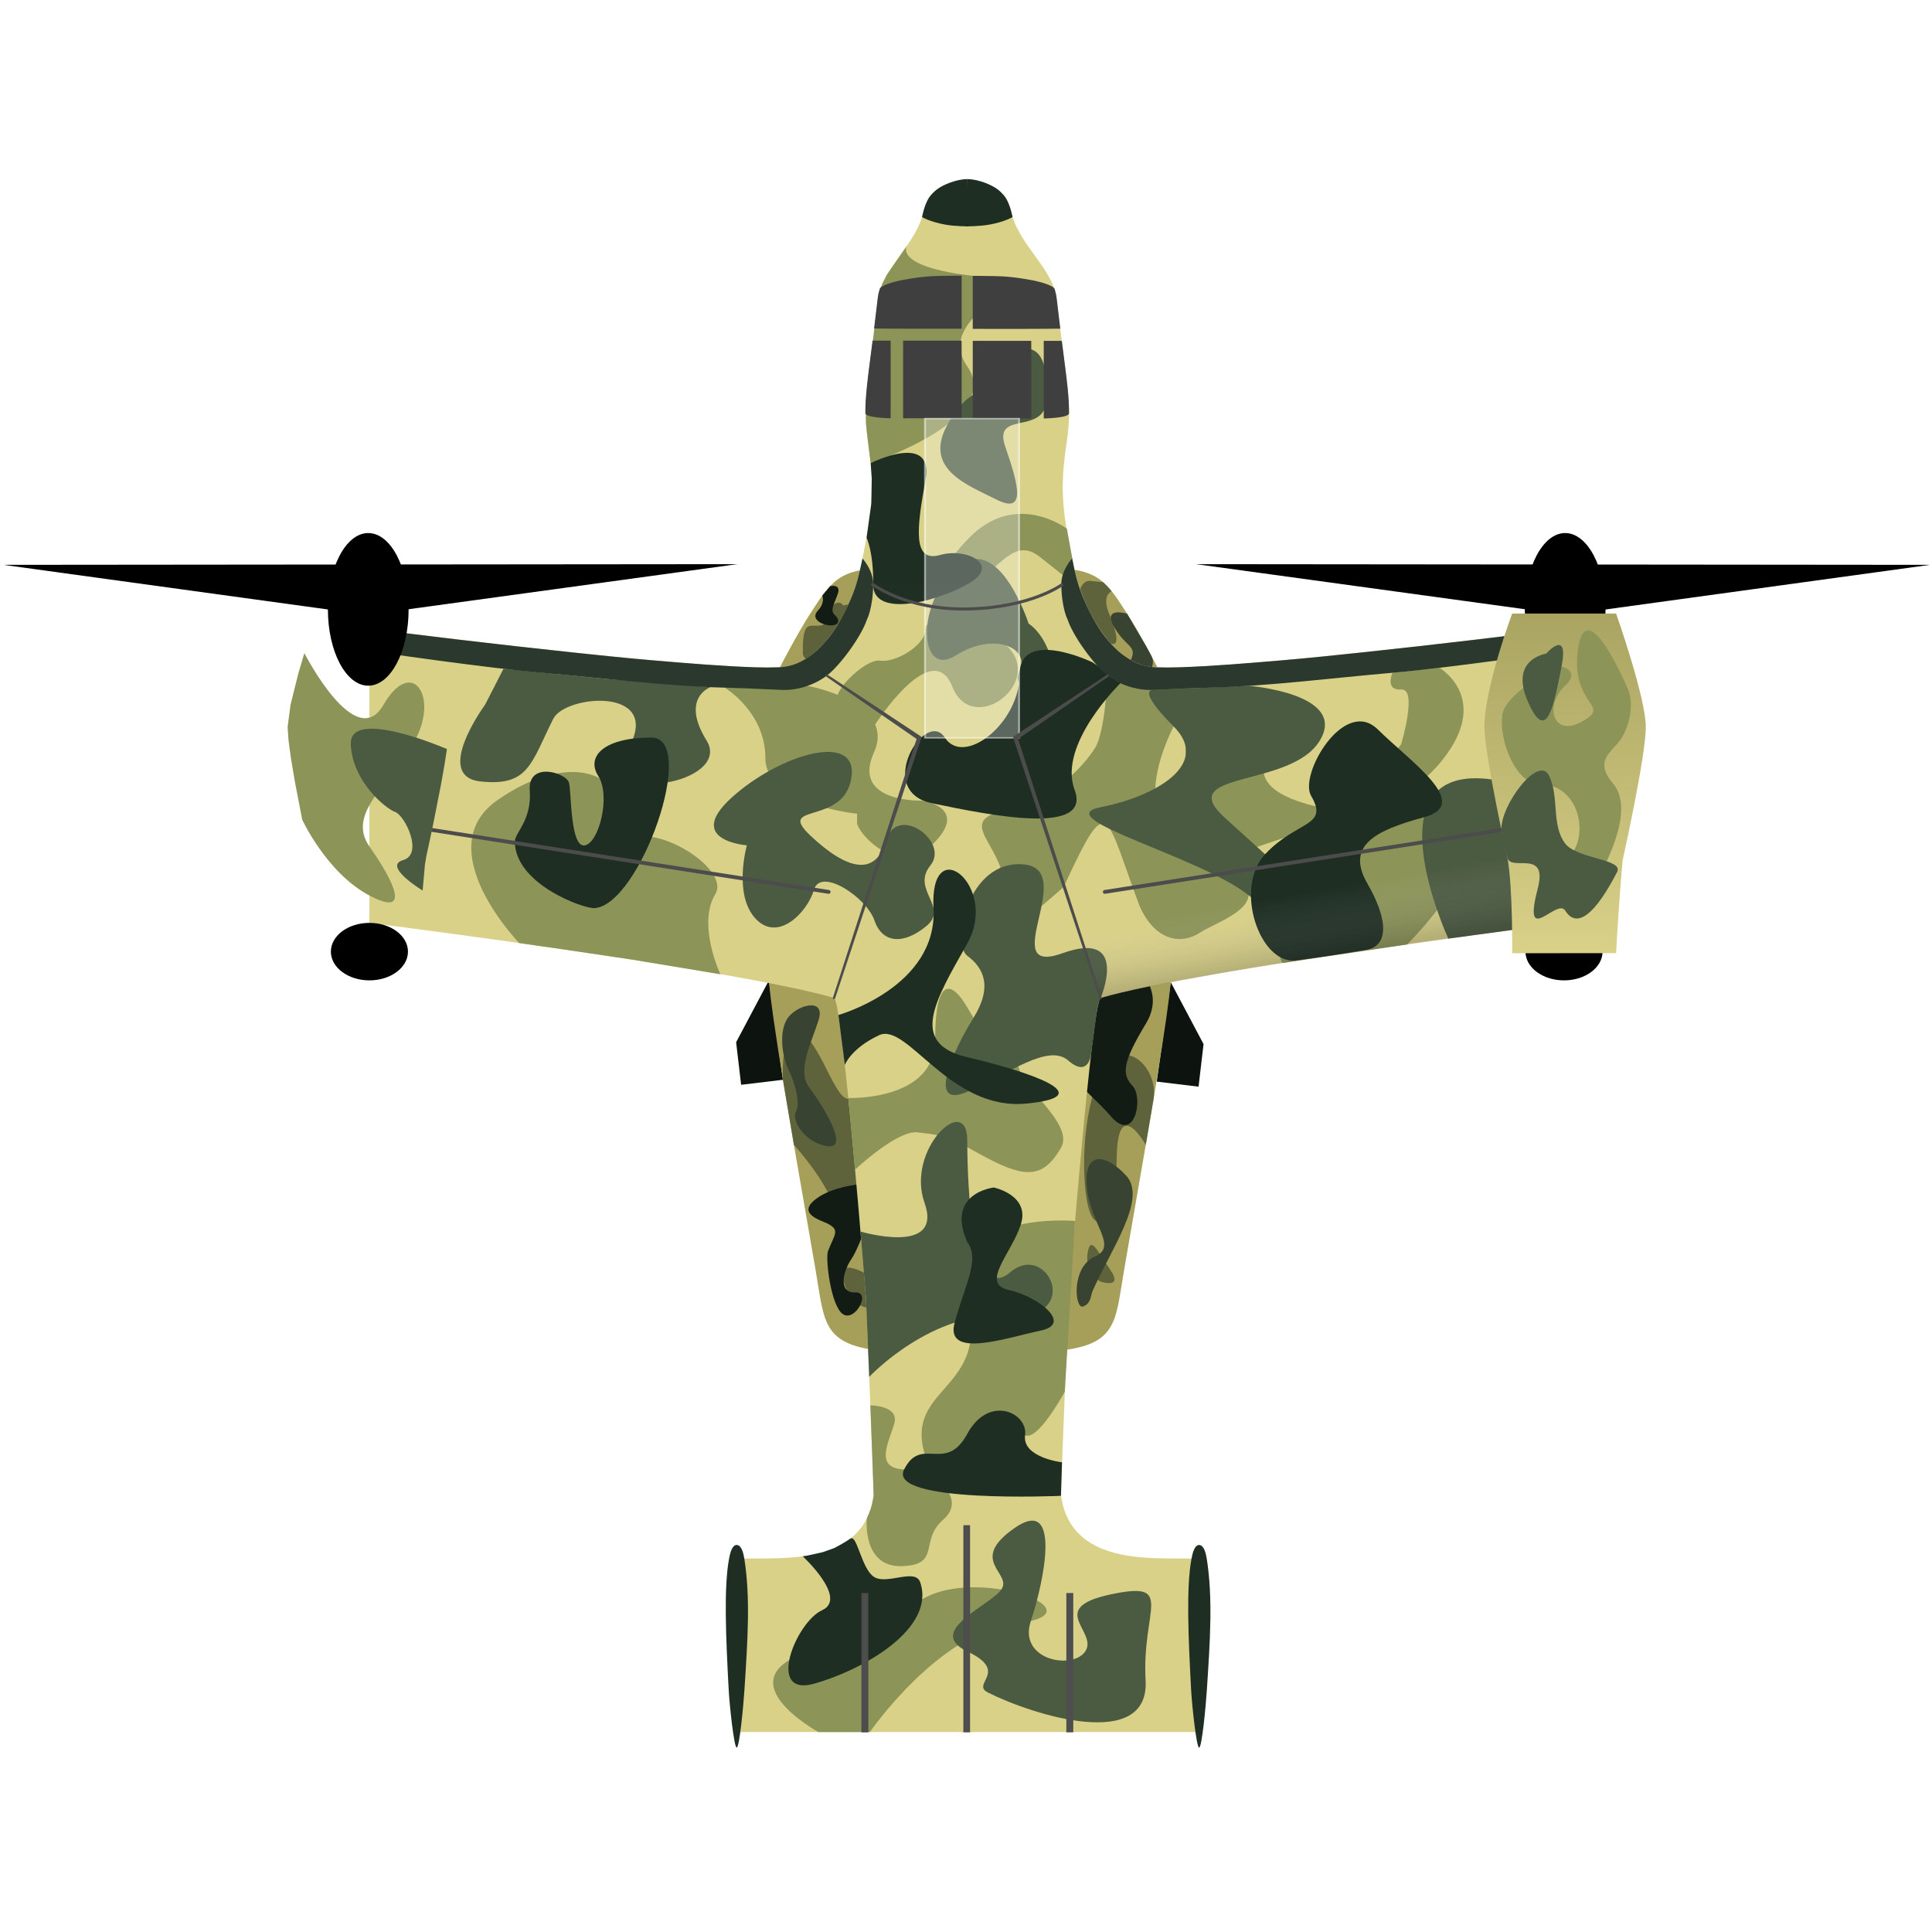 <?xml version="1.0" encoding="UTF-8" standalone="no"?>
<!-- Created with Inkscape (http://www.inkscape.org/) -->

<svg
   width="1010"
   height="1010"
   viewBox="0 0 1010 1010"
   version="1.1"
   id="svg1"
   xml:space="preserve"
   sodipodi:docname="cheater_green_cam.svg"
   inkscape:version="1.3.2 (091e20e, 2023-11-25, custom)"
   xmlns:inkscape="http://www.inkscape.org/namespaces/inkscape"
   xmlns:sodipodi="http://sodipodi.sourceforge.net/DTD/sodipodi-0.dtd"
   xmlns:xlink="http://www.w3.org/1999/xlink"
   xmlns="http://www.w3.org/2000/svg"
   xmlns:svg="http://www.w3.org/2000/svg"><sodipodi:namedview
     id="namedview1"
     pagecolor="#ffffff"
     bordercolor="#000000"
     borderopacity="0.25"
     inkscape:showpageshadow="2"
     inkscape:pageopacity="0.0"
     inkscape:pagecheckerboard="0"
     inkscape:deskcolor="#d1d1d1"
     inkscape:zoom="1"
     inkscape:cx="352.5"
     inkscape:cy="509"
     inkscape:window-width="1718"
     inkscape:window-height="1408"
     inkscape:window-x="1713"
     inkscape:window-y="0"
     inkscape:window-maximized="0"
     inkscape:current-layer="svg1"
     showguides="true"><sodipodi:guide
       position="451.75,302.861"
       orientation="0,-1"
       id="guide1"
       inkscape:locked="false" /></sodipodi:namedview><defs
     id="defs1"><linearGradient
       id="linearGradient27"><stop
         style="stop-color:#000000;stop-opacity:1;"
         offset="0.487"
         id="stop27" /><stop
         style="stop-color:#000000;stop-opacity:0;"
         offset="0.901"
         id="stop28" /></linearGradient><linearGradient
       id="linearGradient25"><stop
         style="stop-color:#333333;stop-opacity:0.289;"
         offset="0"
         id="stop25" /><stop
         style="stop-color:#e6e6e6;stop-opacity:0;"
         offset="0.677"
         id="stop26" /></linearGradient><linearGradient
       id="linearGradient16"><stop
         style="stop-color:#e6e6e6;stop-opacity:1;"
         offset="0"
         id="stop16" /><stop
         style="stop-color:#cecece;stop-opacity:0;"
         offset="1"
         id="stop17" /></linearGradient><linearGradient
       id="linearGradient5"><stop
         style="stop-color:#d9d188;stop-opacity:1;"
         offset="0"
         id="stop5" /><stop
         style="stop-color:#aaa462;stop-opacity:1;"
         offset="1"
         id="stop6" /></linearGradient><linearGradient
       id="linearGradient13"><stop
         style="stop-color:#cecece;stop-opacity:1;"
         offset="0"
         id="stop13" /><stop
         style="stop-color:#b6b6b6;stop-opacity:1;"
         offset="1"
         id="stop14" /></linearGradient><linearGradient
       id="linearGradient11"><stop
         style="stop-color:#c7c7c7;stop-opacity:1;"
         offset="0"
         id="stop11" /><stop
         style="stop-color:#b1b1b1;stop-opacity:1;"
         offset="1"
         id="stop12" /></linearGradient><clipPath
       clipPathUnits="userSpaceOnUse"
       id="clipPath134"><path
         id="path135"
         style="fill:#ff0000;fill-opacity:1;fill-rule:nonzero;stroke:none;stroke-width:1.341"
         d="m 1610.775,1448.078 117.781,141.733 h 133.162 c -0.048,-0.053 -0.099,-0.106 -0.147,-0.158 -4.54,-5.061 -8.881,-10.153 -13.244,-15.242 -5.071,-5.995 -9.931,-11.993 -14.771,-17.984 -6.363,-7.937 -12.637,-15.866 -18.633,-23.753 -6.099,-8.044 -11.97,-16.052 -18.17,-24.114 -1.287,-1.493 -2.567,-2.986 -3.884,-4.547 -4.065,-4.816 -7.993,-9.639 -12.069,-14.455 -4.329,-5.151 -8.698,-10.301 -13.036,-15.452 -5.136,-6.139 -10.167,-12.279 -15.184,-18.416 -1.084,-1.333 -2.161,-2.666 -3.239,-3.999 -1.093,-1.203 -2.181,-2.409 -3.272,-3.613 z m 267.588,0 c 7.65,7.821 14.384,15.82 20.292,23.798 4.479,6.37 5.681,7.84 9.25,13.855 4.507,7.596 7.48,14.366 10.207,20.944 2.339,5.728 1.379,3.333 3.563,8.845 2.216,5.593 4.493,11.25 5.861,16.271 0.532,1.953 0.818,3.724 1.226,5.586 0.163,3.131 0.946,8.739 -1.389,9.547 -3.145,1.087 -6.719,1.906 -12.142,0.165 -1.202,-0.386 -2.444,-0.917 -3.706,-1.517 -10e-5,0.063 0.01,0.126 0.01,0.19 8.852,10.228 17.556,20.472 26.218,30.715 1.274,1.522 2.549,3.046 3.823,4.568 2.584,3.087 4.896,5.98 7.067,8.767 h 53.213 l -117.781,-141.733 z m 13.367,60.627 c 0.017,0.033 0.042,0.084 0.059,0.116 0.111,0.208 0.492,0.855 0.372,0.642 -0.142,-0.252 -0.29,-0.507 -0.431,-0.758 z m -36.451,62.431 c 0.167,0.213 0.333,0.426 0.5,0.639 0.215,0.199 0.43,0.401 0.646,0.597 -0.348,-0.407 -0.697,-0.815 -1.047,-1.222 -0.033,0 -0.067,-0.011 -0.1,-0.014 z m 53.377,12.777 c -0.365,0.456 -0.794,0.849 -1.191,1.274 -0.657,0.354 -1.182,0.85 -1.968,1.064 -0.186,0.051 -0.398,0.062 -0.591,0.102 1.192,1.151 2.382,2.304 3.571,3.458 h 5.305 c -1.688,-1.897 -3.396,-3.862 -5.127,-5.899 z" /></clipPath><clipPath
       clipPathUnits="userSpaceOnUse"
       id="clipPath137"><path
         id="path137"
         style="fill:#ff0000;fill-opacity:1;fill-rule:nonzero;stroke:none;stroke-width:1.003"
         d="m 498.095,889.201 8.887,79.692 h 146.635 c -0.273,-2.338 -0.569,-4.676 -0.827,-7.014 -0.46,-4.035 -0.924,-8.07 -1.409,-12.105 -0.475,-3.918 -0.95,-7.837 -1.539,-11.753 -0.562,-3.727 -1.115,-7.454 -1.601,-11.183 -0.606,-4.496 -1.109,-8.993 -1.452,-13.488 -0.365,-5.725 -0.46,-11.436 -0.118,-17.087 0.143,-2.358 0.329,-4.708 0.5,-7.062 z" /></clipPath><clipPath
       clipPathUnits="userSpaceOnUse"
       id="clipPath188"><path
         id="path189"
         style="fill:#ff0000;fill-opacity:1;fill-rule:nonzero;stroke:none"
         d="m 454.441,255.963 v 0.543 c 0.16,-0.183 0.324,-0.364 0.488,-0.543 z m 3.805,0 c -0.007,0.018 -0.01,0.034 -0.018,0.053 0.069,0.043 0.114,0.089 0.141,0.137 0.043,-0.063 0.086,-0.126 0.129,-0.189 z m 9.072,0 c 0.017,0.129 0.021,0.264 0.016,0.404 0.68,-0.044 1.242,0.176 1.611,0.562 0.368,-0.299 0.698,-0.567 1.191,-0.967 z m 9.66,0 c -1.34,1.15 -2.682,2.297 -4.043,3.422 -1.673,1.354 -2.322,1.904 -4.064,3.213 -1.787,1.343 -3.635,2.6 -5.5,3.83 0.119,0.288 0.167,0.668 0.098,1.133 -0.06,0.405 -0.121,0.809 -0.186,1.213 -0.093,0.558 -0.195,1.114 -0.307,1.668 -0.021,0.102 0.041,0.293 -0.062,0.307 -0.729,0.097 -1.47,-0.004 -2.205,-0.006 -2e-4,-0.086 -0.003,-0.174 0,-0.26 0.002,-0.044 0.009,-0.087 0.014,-0.131 0.005,-0.045 0.011,-0.09 0.016,-0.135 v -0.002 c -0.003,-0.013 -3.4e-4,-0.03 0.006,-0.049 8.1e-4,-0.008 10e-4,-0.016 0.002,-0.023 0.013,-0.131 0.024,-0.263 0.035,-0.395 -0.344,-0.01 -0.559,-0.01 -0.695,-0.035 -0.135,0.664 -0.293,1.323 -0.492,1.971 -0.727,2.366 -3.132,1.62 -2.389,-0.74 0.303,-0.961 0.524,-1.952 0.645,-2.953 -0.262,0.311 -0.513,0.63 -0.787,0.932 -1.664,1.832 -3.613,0.274 -1.951,-1.561 0.423,-0.468 0.828,-0.951 1.227,-1.439 -0.189,-0.238 -0.417,-0.54 -0.764,-0.99 -0.104,-0.085 -0.161,-0.153 -0.176,-0.227 -0.04,-0.051 -0.067,-0.088 -0.109,-0.143 -0.077,-0.097 0.157,-0.191 0.238,-0.285 0.03,-0.034 0.061,-0.071 0.092,-0.105 0.017,-0.029 0.028,-0.046 0.047,-0.078 0.021,-0.029 0.041,-0.059 0.062,-0.088 0.097,-0.377 0.292,-0.805 0.492,-1.207 -0.484,0.524 -1.094,1.172 -1.779,1.5 V 339.5 H 506.75 v -83.537 z" /></clipPath><clipPath
       clipPathUnits="userSpaceOnUse"
       id="clipPath224"><path
         id="path225"
         style="fill:#ff0000;fill-opacity:1;fill-rule:nonzero;stroke:none"
         d="m 460.805,137.408 v 126.816 c 5.8e-4,-0.05 0.004,-0.099 0.01,-0.148 0.012,-0.103 0.046,-0.172 0.082,-0.23 0.002,-0.029 0.004,-0.059 0.006,-0.088 0.021,-0.256 0.151,-0.377 0.279,-0.377 0.145,-5e-5 0.289,0.155 0.27,0.445 -0.007,0.097 -0.016,0.194 -0.025,0.291 -0.02,0.219 -0.027,0.439 -0.035,0.658 0.002,0.025 0.004,0.048 0.01,0.139 0.002,0.031 0.004,0.061 0.006,0.092 0.087,0.048 0.163,0.135 0.18,0.314 0.006,0.062 0.025,0.121 0.047,0.18 0.032,0.074 0.071,0.145 0.107,0.217 0.197,0.384 -0.068,0.598 -0.311,0.441 8.1e-4,0.011 9e-4,0.022 0.002,0.033 0.041,0.545 -0.51,0.586 -0.551,0.041 -8.2e-4,-0.011 -9e-4,-0.022 -0.002,-0.033 -0.022,0.009 -0.044,0.03 -0.066,0.023 -0.003,-7.9e-4 -0.005,-0.003 -0.008,-0.004 v 2.344 h 97.027 V 137.408 Z m 0,127.971 v 0.129 c 0.006,-0.003 0.015,-0.002 0.021,-0.004 -6.1e-4,-0.007 -9e-4,-0.014 -0.002,-0.021 -0.003,-0.015 -0.007,-0.03 -0.01,-0.045 -0.003,-0.02 -0.007,-0.039 -0.01,-0.059 z m 0.01,0.557 c -0.003,0.006 -0.007,0.013 -0.01,0.021 v 0.008 c 0.003,-0.01 0.006,-0.02 0.01,-0.029 z" /></clipPath><linearGradient
       xlink:href="#linearGradient11"
       id="linearGradient12"
       x1="430.621"
       y1="661.103"
       x2="518.211"
       y2="661.103"
       gradientUnits="userSpaceOnUse"
       gradientTransform="translate(-4)" /><linearGradient
       xlink:href="#linearGradient13"
       id="linearGradient14"
       x1="458.867"
       y1="361.31"
       x2="472.144"
       y2="369.919"
       gradientUnits="userSpaceOnUse"
       gradientTransform="translate(-0.002,-6.617)" /><filter
       style="color-interpolation-filters:sRGB"
       id="filter26"
       x="-1.273"
       y="-0.289"
       width="3.546"
       height="1.578"><feGaussianBlur
         stdDeviation="26.174"
         id="feGaussianBlur26" /></filter><filter
       style="color-interpolation-filters:sRGB"
       id="filter16"
       x="-0"
       y="-0"
       width="1"
       height="1"><feGaussianBlur
         stdDeviation="0.001"
         id="feGaussianBlur16" /></filter><radialGradient
       xlink:href="#linearGradient16"
       id="radialGradient17"
       cx="464.297"
       cy="360.55"
       fx="464.297"
       fy="360.55"
       r="26.495"
       gradientTransform="matrix(1,0,0,1.001,0,-0.495)"
       gradientUnits="userSpaceOnUse" /><linearGradient
       xlink:href="#linearGradient5"
       id="linearGradient19"
       x1="199.52"
       y1="530.266"
       x2="199.52"
       y2="352.7"
       gradientUnits="userSpaceOnUse" /><linearGradient
       xlink:href="#linearGradient25"
       id="linearGradient26"
       x1="364.614"
       y1="538.126"
       x2="373.311"
       y2="488.046"
       gradientUnits="userSpaceOnUse" /><linearGradient
       xlink:href="#linearGradient27"
       id="linearGradient28"
       x1="540"
       y1="846.712"
       x2="540"
       y2="540"
       gradientUnits="userSpaceOnUse"
       gradientTransform="matrix(0.928,0,0,1.416,39.057,-256.928)" /></defs><g
     id="layer4"
     style="display:inline;opacity:1;fill:#e6e6e6"
     inkscape:label="layer4"><g
       id="g3"
       transform="translate(-34.298,-36.494)"
       inkscape:label="g3"><g
         id="g2"
         style="display:inline"
         inkscape:label="низ"><use
           x="0"
           y="0"
           xlink:href="#path30"
           id="use30"
           transform="matrix(-1,0,0,1,1082.607,0.972)"
           style="display:inline;opacity:1;fill:#e6e6e6" /><path
           style="display:inline;opacity:1;fill:#0d130e;fill-opacity:1;stroke:none;stroke-width:3;stroke-linecap:round;stroke-linejoin:round;stroke-dasharray:none;stroke-opacity:1;paint-order:stroke fill markers"
           d="m 436.267,549.014 -17.14,32.327 2.608,22.259 21.863,-2.629 z"
           id="path30" /><use
           x="0"
           y="0"
           xlink:href="#path39"
           id="use14"
           transform="matrix(-1,0,0,1,1081.372,0)"
           style="display:inline;opacity:1;fill:url(#radialGradient17);fill-opacity:1" /><path
           style="display:inline;opacity:1;fill:#a59f5a;fill-opacity:1"
           d="m 442.028,385.311 c 0,0 9.106,-17.679 15.837,-27.993 5.046,-7.733 7.335,-11.688 12.551,-16.474 7.937,-7.282 20.376,-6.826 20.376,-6.826 l -14.823,48.715 z"
           id="path39" /><use
           x="0"
           y="0"
           xlink:href="#path5"
           id="use1"
           transform="matrix(-1,0,0,1,1082.617,-3.0000001e-6)"
           style="display:inline;opacity:1;fill:#e6e6e6"
           inkscape:label="use1" /><path
           style="display:inline;opacity:1;fill:#a59f5a;fill-opacity:1"
           d="m 518.431,743.632 c -55.26,0 -52.143,-10.681 -57.733,-42.993 l -11.352,-65.612 c -15.07,-87.102 -13.068,-89.02 -13.068,-89.02 l 68.925,10.14 c 0,0 24.703,187.485 13.228,187.485 z"
           id="path5" /><g
           id="g53"
           inkscape:label="1 слой комуфляжа"
           style="display:inline;opacity:1;fill:#e6e6e6"><path
             style="fill:#5e633c;fill-opacity:1;stroke-width:3;stroke-linecap:round;stroke-linejoin:round;paint-order:stroke fill markers"
             d="m 637.315,611.273 -4.044,23.754 c 0,0 -14.756,-26.533 -15.182,6.744 -0.427,33.277 -11.778,43.471 -15.572,22.398 -3.794,-21.072 -0.427,-58.448 10.879,-71.46 11.306,-13.012 26.486,3.395 23.919,18.564 z"
             id="path53" /><path
             style="display:inline;opacity:1;fill:#5e633c;fill-opacity:1;stroke-width:3.277;stroke-linecap:round;stroke-linejoin:round;paint-order:stroke fill markers"
             d="m 489.652,720.147 -1.422,-17.064 c 0,0 -17.859,-10.947 -12.819,3.835 5.04,14.782 14.241,13.229 14.241,13.229 z"
             id="path55" /><path
             style="display:inline;opacity:1;fill:#5e633c;fill-opacity:1;stroke-width:3;stroke-linecap:round;stroke-linejoin:round;paint-order:stroke fill markers"
             d="m 443.599,600.971 c 0,0 -1.708,-31.374 10.451,-23.694 12.159,7.679 20.662,50.879 29.437,26.024 8.775,-24.855 31.997,19.838 20.692,33.064 -11.306,13.226 -31.63,61.371 -32.211,39.037 -0.427,-16.425 -22.622,-40.373 -22.622,-40.373"
             id="path54"
             sodipodi:nodetypes="cssssc" /><path
             style="fill:#5e633c;fill-opacity:1;stroke-width:3;stroke-linecap:round;stroke-linejoin:round;paint-order:stroke fill markers"
             d="m 609.51,706.465 c 0,0 12.218,4.073 5.279,-6.033 -6.938,-10.106 -10.408,-18.553 -11.916,-8.748 -1.508,9.804 6.637,14.782 6.637,14.782 z"
             id="path56" /><path
             style="fill:#5e633c;fill-opacity:1;stroke-width:3;stroke-linecap:round;stroke-linejoin:round;paint-order:stroke fill markers"
             d="m 615.44,345.564 c 0,0 -5.457,1.973 -1.297,11.785 4.16,9.812 5.556,17.545 0.752,15.492 -4.805,-2.053 -18.037,-18.194 -18.037,-18.194 0,0 0.633,-15.138 7.366,-14.47 6.733,0.667 6.733,0.667 6.733,0.667 l 2.195,2.14 z"
             id="path57" /><path
             style="fill:#5d623b;fill-opacity:1;stroke-width:3;stroke-linecap:round;stroke-linejoin:round;paint-order:stroke fill markers"
             d="m 454.05,375.907 c 0,0 -0.533,-10.452 2.88,-11.946 3.413,-1.493 9.279,2.346 10.666,-6.079 1.387,-8.426 7.359,-6.399 7.146,-5.12 -0.213,1.28 14.133,-4.542 10,1.142 -4.134,5.684 -22.265,26.376 -22.265,26.376 0,0 -9.493,4.373 -8.426,-4.373 z"
             id="path58" /></g><g
           id="g62"
           inkscape:label="2 слой комуфляжа"
           style="fill:#384431;fill-opacity:1"><path
             style="fill:#384431;fill-opacity:1;stroke-width:3;stroke-linecap:round;stroke-linejoin:round;paint-order:stroke fill markers"
             d="m 623.508,357.318 c 0,0 -13.054,-3.975 -6.813,6.892 6.24,10.867 12.314,9.751 8.749,17.323 -3.565,7.572 8.05,8.326 8.05,8.326 0,0 5.582,-5.212 2.707,-10.516 -2.875,-5.304 -2.875,-5.304 -2.875,-5.304 z"
             id="path61" /><path
             style="display:inline;opacity:1;fill:#384431;fill-opacity:1;stroke-width:3;stroke-linecap:round;stroke-linejoin:round;paint-order:stroke fill markers"
             d="m 605.29,711.83 c 9.499,-21.899 29.011,-48.636 17.705,-60.795 -11.306,-12.159 -22.49,-12.657 -20.478,6.613 2.012,19.27 16.46,30.372 4.081,35.782 -12.378,5.41 -10.481,27.359 -6.214,26.079 4.266,-1.28 4.288,-6.255 4.906,-7.679 z"
             id="path60"
             sodipodi:nodetypes="ssssss" /><path
             style="display:inline;opacity:1;fill:#384431;fill-opacity:1;stroke-width:3;stroke-linecap:round;stroke-linejoin:round;paint-order:stroke fill markers"
             d="m 445.4,569.808 c 4.128,-7.667 20.646,-12.542 16.894,-0.302 -3.752,12.241 -11.614,26.698 -4.978,35.447 6.637,8.749 21.268,31.977 9.955,30.771 -11.313,-1.207 -19.458,-12.972 -16.894,-17.95 2.564,-4.978 -0.943,-16.343 -3.771,-21.871 -2.828,-5.528 -5.43,-18.251 -1.207,-26.095 z"
             id="path59"
             sodipodi:nodetypes="sssssss" /></g><g
           id="g64"
           inkscape:label="3 слой комуфляжа"
           style="fill:#121c15;fill-opacity:1"><path
             style="display:inline;opacity:1;fill:#121c15;fill-opacity:1;stroke-width:3;stroke-linecap:round;stroke-linejoin:round;paint-order:stroke fill markers"
             d="m 622.568,537.707 c 0,0 23.121,13.468 10.772,33.917 -12.349,20.449 -12.692,26.451 -6.933,32.637 5.76,6.186 1.12,30.277 -11.306,15.892 -12.426,-14.385 -26.344,-21.225 -22.078,-35.837 4.266,-14.612 0.11,-37.329 9.919,-37.33 9.81,-0.001 19.625,-9.279 19.625,-9.279 z"
             id="path64" /><path
             style="display:inline;opacity:1;fill:#121c15;fill-opacity:1;stroke-width:3;stroke-linecap:round;stroke-linejoin:round;paint-order:stroke fill markers"
             d="m 466.915,676.155 c -3.542,-1.811 -17.141,-5.288 -5.074,-13.584 12.067,-8.296 33.267,-7.602 33.267,-7.602 0,0 -10.711,32.463 -15.619,39.579 -4.909,7.117 -6.823,17.909 1.836,17.587 8.659,-0.322 -0.026,15.597 -6.361,11.374 -6.335,-4.223 -9.307,-29.232 -7.77,-33.108 3.475,-8.766 6.364,-10.85 -0.279,-14.247 z"
             id="path63"
             sodipodi:nodetypes="sscsssss" /><path
             style="display:inline;opacity:1;fill:#121c15;fill-opacity:1;stroke-width:3;stroke-linecap:round;stroke-linejoin:round;paint-order:stroke fill markers"
             d="m 468.291,342.912 c 0,0 5.828,-1.384 3.997,3.984 -1.831,5.369 -4.376,8.615 -1.493,11.199 2.883,2.584 2.063,5.465 -2.346,5.333 -4.41,-0.132 -10.666,-3.306 -6.613,-7.679 4.053,-4.373 2.325,-7.888 2.325,-7.888 z"
             id="path62" /></g></g><use
         x="0"
         y="0"
         xlink:href="#path1"
         id="use58"
         transform="matrix(-1,0,0,1,1080,0)"
         style="display:inline;opacity:1;fill:#dddddd;fill-opacity:1"
         inkscape:label="физюляшь 2" /><path
         style="display:inline;opacity:1;fill:#d9d188;fill-opacity:1"
         d="m 541.903,950.515 -123.422,0.005 c -0.453,2e-5 -2.125,-9.355 -2.165,-19.03 -0.01,-2.415 0,-50.705 0,-54.935 0,-10.484 -2.812,-16.729 5.586,-16.729 19.488,-0.549 62.468,3.931 67.62,-32.896 0.027,-7.302 -4.037,-103.376 -4.037,-103.376 0,0 -12.198,-155.497 -16.673,-156.809 C 417.323,551.657 225.921,527.502 225.921,527.502 V 373.706 c 0,0 172.683,22.158 214.607,20.153 22.135,-1.059 37.748,-30.555 42.271,-52.585 5.075,-24.722 7.835,-37.691 4.084,-62.648 -3.535,-23.522 -0.686,-28.185 4.92,-77.151 1.893,-16.536 20.108,-28.09 24.019,-46.634 3.352,-15.894 23.827,-15.894 23.827,-15.894 z"
         id="path1"
         inkscape:label="физюляшь "
         transform="translate(1.5,-8.547)"
         sodipodi:nodetypes="ccssccccccssssscc" /><g
         id="g4"
         inkscape:label="1 слой комуфляжа"
         style="fill:#8c9458;fill-opacity:1"><path
           style="display:inline;opacity:1;fill:#8c9458;fill-opacity:1;stroke-width:3;stroke-linecap:round;stroke-linejoin:round;paint-order:stroke fill markers"
           d="m 443.094,575.243 c 0,0 45.4,1.773 45.4,-30.437 0,-32.211 8.224,-31.745 16.834,-16.834 8.609,14.912 12.103,17.135 16.834,8.941 4.731,-8.194 31.728,3.579 13.882,13.882 -17.846,10.303 27.168,35.014 18.222,50.509 -8.946,15.495 -18.047,16.148 -38.319,5.466 -18.113,-9.544 -18.39,-11.644 -36.759,-13.562 -10.712,-1.119 -32.543,19.493 -32.543,19.493 z"
           id="path4"
           transform="translate(34.673,35.244)"
           sodipodi:nodetypes="cssssssscc" /><path
           style="display:inline;opacity:1;fill:#8c9458;fill-opacity:1;stroke-width:3;stroke-linecap:round;stroke-linejoin:round;paint-order:stroke fill markers"
           d="m 456.468,395.046 c 0,0 46.645,8.379 34.699,34.83 -11.946,26.451 25.171,25.171 25.171,25.171 0,0 24.901,3.408 5.983,22.327 -18.919,18.919 -39.964,-5.916 -39.964,-10.708 0,-4.793 0,-4.793 0,-4.793 0,0 -47.931,-4.693 -47.931,-29.011 0,-24.318 -21.298,-36.883 -21.298,-36.883 z"
           id="path6" /><path
           style="display:inline;opacity:1;fill:#8c9458;fill-opacity:1;stroke-width:3;stroke-linecap:round;stroke-linejoin:round;paint-order:stroke fill markers"
           d="m 590.418,500.004 c 0,0 -0.637,0.595 -1.74,1.596 -8.234,7.467 -42.451,37.493 -31.81,10.89 12.067,-30.167 -27.452,-44.949 1.81,-52.189 29.262,-7.24 42.536,-24.435 47.966,-32.581 5.43,-8.145 6.728,-38.036 6.728,-38.036 l 14.588,6.647 31.903,-0.151 c 0,0 -49.81,66.437 1.599,87.982 51.409,21.545 11.235,32.634 0.101,39.922 -9.589,6.276 -23.179,4.641 -31.472,-13.839 -18.433,-49.019 -15.881,-61.501 -39.673,-10.24 z"
           id="path7"
           sodipodi:nodetypes="csssscccsssc" /><path
           style="display:inline;opacity:1;fill:#8c9458;fill-opacity:1;stroke-width:3;stroke-linecap:round;stroke-linejoin:round;paint-order:stroke fill markers"
           d="m 305.735,529.498 c 0,0 -47.722,-49.279 -11.458,-74.664 36.264,-25.384 66.831,-15.734 64.582,11.732 -1.437,17.538 -28.64,8.143 -25.867,15.182 2.773,7.039 21.82,32.999 24.167,3.775 2.346,-29.224 60.677,2.625 51.078,18.41 -9.599,15.785 2.639,41.88 2.639,41.88 l -39.88,-6.615 -6.38,-1.071 -16.769,-2.485 -6.309,-0.942 -18.622,-2.747 -5.038,-0.696 z"
           id="path8"
           sodipodi:nodetypes="cssssscccccccc" /><path
           style="fill:#8c9458;fill-opacity:1;stroke-width:3;stroke-linecap:round;stroke-linejoin:round;paint-order:stroke fill markers"
           d="m 596.293,674.776 c 0,0 -68.561,-5.988 -56.34,41.368 12.221,47.356 -32.575,44.796 -22.336,80.206 10.239,35.41 46.076,-37.117 49.489,-15.785 3.413,21.331 23.834,-16.554 23.834,-16.554 z"
           id="path9" /><path
           style="fill:#8c9458;fill-opacity:1;stroke-width:3;stroke-linecap:round;stroke-linejoin:round;paint-order:stroke fill markers"
           d="m 462.156,941.971 c 0,0 -50.135,-27.409 -4.486,-42.341 45.649,-14.932 29.907,17.744 49.105,-17.24 19.198,-34.984 112.05,-2.989 57.995,2.89 -39.624,4.31 -75.737,56.69 -75.737,56.69 z"
           id="path13"
           sodipodi:nodetypes="cssscc" /><path
           style="fill:#8c9458;fill-opacity:1;stroke-width:3;stroke-linecap:round;stroke-linejoin:round;paint-order:stroke fill markers"
           d="m 489.462,278.616 c 0,0 69.776,-23.152 50.491,-50.604 -19.286,-27.452 44.7,-42.386 2.744,-47.33 -41.956,-4.944 -34.231,-15.791 -34.231,-15.791 l -10.509,15.231 -2.505,4.934 -1.84,5.151 -1.306,11.221 -3.969,30.682 -1.389,14.429 0.068,11.457 1.367,12.082 z"
           id="path14" /><path
           style="fill:#8c9458;fill-opacity:1;stroke-width:3;stroke-linecap:round;stroke-linejoin:round;paint-order:stroke fill markers"
           d="m 592.03,312.893 c 0,0 -26.63,-20.332 -51.165,4.849 -24.535,25.182 -16.821,36.804 0.047,25.944 16.868,-10.86 23.58,-26.666 37.08,-15.989 13.5,10.678 13.5,10.678 13.5,10.678 l 4.161,-5.556 z"
           id="path16" /><path
           style="display:inline;opacity:1;fill:#8c9458;fill-opacity:1;stroke-width:3;stroke-linecap:round;stroke-linejoin:round;paint-order:stroke fill markers"
           d="m 762.247,388.202 24.534,-2.599 c 0,0 25.637,14.836 3.879,45.127 -21.758,30.291 -48.636,25.598 -36.264,10.239 12.372,-15.359 12.372,-15.359 12.372,-15.359 0,0 8.812,-29.264 0.063,-28.661 -8.749,0.603 -4.585,-8.747 -4.585,-8.747 z"
           id="path26" /><path
           style="display:inline;opacity:1;fill:#8c9458;fill-opacity:1;stroke-width:3;stroke-linecap:round;stroke-linejoin:round;paint-order:stroke fill markers"
           d="m 491.805,415.254 c 0,0 29.76,-46.449 40.326,-19.813 10.566,26.636 48.791,-2.267 28.361,-21.429 -20.43,-19.162 -42.376,-16.581 -42.376,-8.436 0,8.145 -15.548,17.497 -23.694,16.29 -8.145,-1.207 -28.19,18.813 -21.263,22.643 6.927,3.83 18.646,10.745 18.646,10.745 z"
           id="path50"
           sodipodi:nodetypes="csssssc" /><path
           style="display:inline;opacity:1;fill:#8c9458;fill-opacity:1;stroke-width:3;stroke-linecap:round;stroke-linejoin:round;paint-order:stroke fill markers"
           d="m 489.307,771.203 c 0,0 15.085,-0.023 12.525,9.363 -2.56,9.386 -11.006,23.453 5.12,24.105 16.126,0.651 33.277,15.145 20.478,26.238 -12.799,11.092 -0.94,23.751 -21.758,24.318 -20.819,0.566 -18.225,-24.899 -18.225,-24.899 l 1.932,-4.721 0.767,-2.67 0.877,-4.553 z"
           id="path51" /><path
           style="display:inline;opacity:1;fill:#8c9458;fill-opacity:1;stroke-width:3;stroke-linecap:round;stroke-linejoin:round;paint-order:stroke fill markers"
           d="m 769.925,530.243 c 0,0 65.579,-65.536 8.812,-66.516 -56.767,-0.98 -93.881,-11.239 -81.509,-32.571 12.372,-21.331 -45.67,-27.501 -43.1,0.328 2.57,27.829 2.083,59.697 26.888,51.294 24.805,-8.404 24.805,-8.404 24.805,-8.404 0,0 38.638,17.572 14.445,36.561 -24.193,18.989 -15.462,28.988 -15.462,28.988 z"
           id="path52" /></g><g
         id="g27"
         inkscape:label="2 слой комуфляжа"
         style="display:inline;opacity:1;fill:#4b5b41;fill-opacity:1"><path
           style="fill:#4b5b41;fill-opacity:1;stroke-width:3;stroke-linecap:round;stroke-linejoin:round;paint-order:stroke fill markers"
           d="m 609.688,558.198 c 0,0 15.358,-36.055 -19.938,-23.384 -35.296,12.67 8.723,-44.044 -20.514,-46.458 C 540,485.943 531.579,530.012 540,536.183 c 8.421,6.172 13.408,16.057 3.222,32.382 -10.186,16.325 -25.109,48.205 -3.222,38.649 21.887,-9.556 42.261,-25.417 52.767,-16.29 10.507,9.127 11.844,-3.008 11.844,-3.008 l 3.223,-23.596 0.847,-3.92 z"
           id="path27" /><path
           style="fill:#4b5b41;fill-opacity:1;stroke-width:3;stroke-linecap:round;stroke-linejoin:round;paint-order:stroke fill markers"
           d="m 424.736,478.401 c 0,0 -32.882,-2.413 -7.843,-25.039 25.039,-22.625 66.67,-34.994 62.446,-9.955 -4.223,25.039 -40.122,12.369 -21.117,30.167 19.005,17.799 33.823,21.344 39.394,2.17 5.572,-19.174 33.309,0.545 23.052,13.215 -10.257,12.67 9.955,21.72 -2.112,31.676 -12.067,9.955 -23.065,8.98 -27.151,-3.017 -4.086,-11.997 -28.073,-27.881 -31.534,-16.052 -3.46,11.829 -18.846,27.817 -30.611,15.147 -11.765,-12.67 -4.525,-38.312 -4.525,-38.312 z"
           id="path29" /><path
           style="fill:#4b5b41;fill-opacity:1;stroke-width:3;stroke-linecap:round;stroke-linejoin:round;paint-order:stroke fill markers"
           d="m 687.23,395.022 c 0,0 52.235,4.137 36.876,28.881 -15.359,24.745 -76.731,15.412 -49.489,40.103 27.242,24.691 27.242,24.691 27.242,24.691 0,0 10.711,36.139 -14.843,15.801 -25.554,-20.338 -105.709,-40.426 -77.247,-46.039 28.462,-5.613 57.932,-22.328 38.061,-42.229 -19.87,-19.901 -10.723,-19.073 -10.723,-19.073 z"
           id="path31" /><path
           style="fill:#4b5b41;fill-opacity:1;stroke-width:3;stroke-linecap:round;stroke-linejoin:round;paint-order:stroke fill markers"
           d="m 484.138,680.299 c 0,0 43.414,12.935 33.486,-14.991 -9.928,-27.926 22.283,-58.093 22.33,-32.753 0.047,25.34 2.502,86.03 22.379,69.109 19.877,-16.92 38.689,25.596 -1.112,22.609 -39.801,-2.987 -72.519,32.016 -72.519,32.016 l -1.716,-41.284 z"
           id="path32" /><path
           style="fill:#4b5b41;fill-opacity:1;stroke-width:3;stroke-linecap:round;stroke-linejoin:round;paint-order:stroke fill markers"
           d="m 550.684,921.256 c 23.737,11.943 84.619,31.072 82.507,-6.335 -2.112,-37.407 15.908,-52.134 -18.1,-44.949 -34.008,7.184 -6.938,19.307 -13.274,29.564 -6.335,10.257 -35.532,4.941 -28.626,-15.63 6.906,-20.571 16.279,-65.822 -8.479,-48.627 -24.759,17.195 -0.935,23.588 -6.954,32.157 -6.018,8.569 -40.056,21.843 -17.758,32.401 22.298,10.559 1.705,16.901 10.684,21.419 z"
           id="path33"
           sodipodi:nodetypes="sssssssss" /><path
           style="fill:#4b5b41;fill-opacity:1;stroke-width:3;stroke-linecap:round;stroke-linejoin:round;paint-order:stroke fill markers"
           d="m 580.972,239.386 c 4.693,27.944 -28.543,9.386 -21.118,30.717 7.425,21.331 10.515,35.197 -4.693,27.518 -15.208,-7.679 -38.469,-15.944 -25.467,-39.3 13.003,-23.356 22.423,-13.339 23.328,-25.105 0.905,-11.765 29.881,-28.613 27.95,6.17 z"
           id="path34" /><path
           style="fill:#4b5b41;fill-opacity:1;stroke-width:3;stroke-linecap:round;stroke-linejoin:round;paint-order:stroke fill markers"
           d="m 572.013,362.468 c 0,0 -15.473,-48.146 -37.33,-29.437 -21.857,18.708 -20.052,58.448 -0.64,46.076 19.412,-12.372 38.954,-4.266 33.236,8.106 -5.718,12.372 20.093,18.772 17.746,0.213 -2.346,-18.558 -13.012,-24.958 -13.012,-24.958 z"
           id="path35" /><path
           style="fill:#4b5b41;fill-opacity:1;stroke-width:3;stroke-linecap:round;stroke-linejoin:round;paint-order:stroke fill markers"
           d="m 287.878,404.918 c 0,0 -27.519,37.428 -2.346,40.103 25.172,2.675 26.277,-9.361 37.976,-32.717 6.383,-12.743 56.735,-16.772 39.67,14.798 -17.065,31.571 54.395,18.985 40.53,-3.413 -13.865,-22.398 1.984,-27.965 1.984,-27.965 l -54.264,-4.29 -53.922,-5.32 z"
           id="path36"
           sodipodi:nodetypes="csssscccc" /><path
           style="fill:#4b5b41;fill-opacity:1;stroke-width:3;stroke-linecap:round;stroke-linejoin:round;paint-order:stroke fill markers"
           d="m 791.445,527.183 c 0,0 -42.595,-92.188 22.68,-83.229 65.274,8.959 38.407,63.568 38.407,63.568 l -27.14,15.06 z"
           id="path37" /></g><g
         id="g38"
         inkscape:label="3 слой комуфляжа"
         style="display:inline;opacity:1;fill:#1e2e23;fill-opacity:1"><path
           style="fill:#1e2e23;fill-opacity:1;stroke-width:3;stroke-linecap:round;stroke-linejoin:round;paint-order:stroke fill markers"
           d="m 489.462,278.616 c 0,0 33.418,-16.833 28.653,8.979 -4.764,25.811 -6.622,43.09 7.608,39.037 14.23,-4.053 32.355,5.458 14.23,15.359 -18.126,9.901 -49.324,17.122 -49.162,0.028 0.162,-17.094 -3.473,-24.427 -3.473,-24.427 l 2.479,-17.861 0.23,-13.174 z"
           id="path38" /><path
           style="fill:#1e2e23;fill-opacity:1;stroke-width:3;stroke-linecap:round;stroke-linejoin:round;paint-order:stroke fill markers"
           d="m 453.961,850.093 c 0,0 23.767,21.985 10.115,28.171 -13.652,6.186 -29.651,45.649 -4.053,38.397 25.598,-7.253 63.445,-28.728 55.349,-52.941 -2.572,-7.691 -17.319,1.496 -24.16,-2.859 -6.612,-4.21 -8.821,-22.44 -12.384,-19.99 -3.563,2.449 -8.463,4.948 -8.463,4.948 l -5.981,2.126 -8.156,1.809"
           id="path41"
           sodipodi:nodetypes="cssaasccc" /><path
           style="fill:#1e2e23;fill-opacity:1;stroke-width:3;stroke-linecap:round;stroke-linejoin:round;paint-order:stroke fill markers"
           d="m 588.93,818.476 c 0,0 -91.111,4.099 -81.979,-13.806 9.133,-17.905 21.633,2.346 33.001,-18.558 11.368,-20.905 31.822,-10.973 30.234,0.7 -1.588,11.673 19.298,14.144 19.298,14.144"
           id="path42"
           sodipodi:nodetypes="csssc" /><path
           style="display:inline;opacity:1;fill:#1e2e23;fill-opacity:1;stroke-width:3;stroke-linecap:round;stroke-linejoin:round;paint-order:stroke fill markers"
           d="m 605.404,382.733 c 0,0 -38.125,-18.365 -38.125,6.674 0,25.039 -28.975,48.144 -39.069,32.669 -10.094,-15.474 -37.077,27.987 -6.735,34.315 30.343,6.328 83.661,17.182 74.611,-6.952 -9.05,-24.134 24.58,-56.433 24.58,-56.433 z"
           id="path44" /><path
           style="display:inline;opacity:1;fill:#1e2e23;fill-opacity:1;stroke-width:3;stroke-linecap:round;stroke-linejoin:round;paint-order:stroke fill markers"
           d="m 472.614,567.107 c 0,0 51.88,-14.571 49.699,-55.743 -2.181,-41.172 34.508,-11.461 17.64,18.405 -16.868,29.866 -30.669,52.23 0.047,59.412 30.716,7.182 71.106,20.313 30.894,24.225 -40.212,3.912 -62.254,-42.674 -77.036,-35.736 -14.782,6.938 -17.908,15.542 -17.908,15.542 z"
           id="path43"
           sodipodi:nodetypes="cssssscc" /><path
           style="display:inline;opacity:1;fill:#1e2e23;fill-opacity:1;stroke-width:3;stroke-linecap:round;stroke-linejoin:round;paint-order:stroke fill markers"
           d="m 540,685.951 c -11.489,-25.944 13.852,-28.659 13.852,-28.659 0,0 19.043,3.97 14.115,19.313 -4.927,15.343 -21.517,30.91 -6.202,34.306 15.316,3.397 33.574,17.69 16.522,21.195 -17.052,3.506 -50.201,15.219 -44.933,-4.175 5.268,-19.394 13.421,-33.335 6.646,-41.981 z"
           id="path47"
           sodipodi:nodetypes="ccssssc" /><path
           style="display:inline;opacity:1;fill:#1e2e23;fill-opacity:1;stroke-width:3;stroke-linecap:round;stroke-linejoin:round;paint-order:stroke fill markers"
           d="m 719.696,452.495 c -6.492,-11.129 17.346,-51.888 34.843,-34.692 17.497,17.195 49.603,39.056 24.198,45.924 -25.405,6.868 -41.092,14.712 -29.628,34.622 11.464,19.91 10.773,32.752 -0.629,34.69 -12.201,2.074 -24.326,3.883 -36.456,5.523 -19.154,2.589 -32.996,-37.948 -16.207,-55.672 16.789,-17.724 33.381,-14.104 23.878,-30.395 z"
           id="path48"
           sodipodi:nodetypes="ssssssss" /><path
           style="display:inline;opacity:1;fill:#1e2e23;fill-opacity:1;stroke-width:2.571;stroke-linecap:round;stroke-linejoin:round;paint-order:stroke fill markers"
           d="m 303.435,476.442 c 0.142,22.357 36.112,35.17 41.642,34.804 23.895,-1.582 54.508,-89.18 29.684,-89.18 -24.823,0 -34.238,9.918 -27.667,20.169 6.57,10.251 0.373,34.995 -7.148,36.216 -7.521,1.221 -6.88,-27.23 -8.173,-32.66 -1.293,-5.43 -21.651,-11.495 -20.529,3.919 1.136,15.603 -7.84,22.129 -7.81,26.733 z"
           id="path49"
           sodipodi:nodetypes="ssssssss" /></g><use
         x="0"
         y="0"
         xlink:href="#path25"
         id="use26"
         transform="matrix(-1,0,0,1,1079.953,0.094)"
         style="display:inline;opacity:1;fill:#e6e6e6"
         inkscape:label="тень на крыле 2" /><path
         style="display:inline;opacity:0.746;fill:url(#linearGradient26);fill-opacity:1;stroke:none;stroke-width:1.6;stroke-linecap:round;stroke-linejoin:round;stroke-dasharray:none;stroke-opacity:1;paint-order:stroke fill markers"
         d="m 470.312,558.198 17.008,-52.577 -19.829,-2.865 -207.37,-32.39 -15.109,15.77 9.549,36.353 33.947,4.601 43.04,6.119 24.25,3.619 24.412,3.807 21.463,3.527 31.941,5.73 16.428,3.333 c 0,0 7.23,1.585 10.823,2.47 3.163,0.78 9.447,2.502 9.447,2.502 z"
         id="path25"
         inkscape:label="тень на крыле" /><use
         x="0"
         y="0"
         xlink:href="#path10"
         id="use10"
         transform="translate(241.747,0.02)"
         inkscape:label="оперение 2" /><path
         style="display:inline;opacity:1;fill:#1e2e23;fill-opacity:1;stroke-width:1.217"
         d="m 419.41,950.072 c 1.502,0.002 3.53,-22.062 4.059,-30.155 1.698,-25.971 3.181,-48.17 -0.067,-68.639 -0.456,-2.875 -1.487,-7.11 -3.992,-7.11 -2.457,0 -3.467,4.424 -3.984,7.196 -2.819,15.121 -1.634,41.42 -0.191,68.46 0.441,8.263 2.807,30.246 4.175,30.247 z"
         id="path10"
         inkscape:label="оперение" /><use
         x="0"
         y="0"
         xlink:href="#g16"
         id="use16"
         transform="matrix(-1,0,0,1,1079.84,0.096)"
         inkscape:label="окна 2" /><g
         id="g16"
         transform="matrix(0.968,0,0,1,15.659,-0.096)"
         style="display:inline;opacity:1;fill:#3f3f3f;fill-opacity:1"
         inkscape:label="окна"><path
           style="display:inline;opacity:1;fill:#3f3f3f;fill-opacity:1"
           d="M 490.48,214.679 H 500.25 V 255.25 c 0,0 -13.602,-0.177 -13.656,-2.705 -0.003,-0.147 0.013,-2.19 0.013,-2.19 l 0.138,-3.72 0.283,-3.97 0.27,-2.858 0.257,-2.391 0.488,-4.117 0.275,-2.185 0.334,-2.587 0.36,-2.739 0.292,-2.203 0.422,-3.174 0.43,-3.246 z"
           id="path15" /><rect
           style="display:inline;opacity:1;fill:#3f3f3f;fill-opacity:1"
           id="rect16"
           width="31.59"
           height="40.571"
           x="506.996"
           y="214.679" /><path
           style="display:inline;opacity:1;fill:#3f3f3f;fill-opacity:1"
           d="m 494.463,187.333 c 0,0 1.561,-2.804 16.084,-5.031 9.934,-1.524 14.427,-1.456 20.048,-1.524 l 7.991,-0.096 -10e-6,27.729 c 0,0 -3.552,0.023 -11.684,0.023 -5.308,0 -10.932,0.003 -14.475,0.003 -9.616,0 -21.122,-0.124 -21.122,-0.124 0,0 1.011,-7.953 1.486,-11.97 0.058,-0.492 0.111,-1.015 0.175,-1.507 0.198,-1.514 0.347,-3.038 0.661,-4.533 0.192,-0.914 0.427,-1.67 0.427,-1.67"
           id="path11" /></g><rect
         style="display:inline;opacity:0.746;mix-blend-mode:normal;fill:#ffffff;fill-opacity:0.482;stroke:#ffffff;stroke-opacity:1;filter:url(#filter26)"
         id="rect26"
         width="49.738"
         height="219"
         x="518.211"
         y="368"
         transform="matrix(0.988,0,0,0.762,5.899,-25.08)"
         inkscape:label="блик" /><use
         x="0"
         y="0"
         xlink:href="#path2"
         id="use3"
         transform="matrix(-1,0,0,1,1079.915,0)"
         style="display:inline;opacity:1;fill:#e6e6e6"
         inkscape:label="обводка крыла" /><path
         style="display:inline;opacity:1;fill:#2a382e;fill-opacity:1"
         d="m 485.173,328.463 c 0,0 5.708,6.098 5.618,13.556 -0.15,12.487 -3.319,18.447 -3.319,18.447 -2.997,8.95 -14.146,24.081 -20.929,29.218 -6.617,5.011 -15.443,7.834 -23.735,7.475 -18.217,-0.788 -18.244,-0.88 -29.681,-1.178 -31.524,-0.823 -64.098,-5.094 -95.459,-7.778 -28.918,-2.475 -85.913,-10.783 -85.913,-10.783 l -4.334,-12.26 c 0,0 30.514,3.813 45.785,5.607 19.979,2.347 39.966,4.633 59.971,6.745 14.12,1.491 28.277,3.01 42.427,4.19 17.795,1.484 35.789,3.052 53.636,3.642 4.336,0.143 7.707,0.117 12.144,-0.003 2.958,-0.08 6.445,-0.815 9.196,-1.906 3.122,-1.239 6.115,-3.146 8.772,-5.201 2.611,-2.019 4.896,-4.453 7.043,-6.96 2.13,-2.488 4.044,-5.173 5.747,-7.971 2.701,-4.438 5.019,-9.118 7.041,-13.904 1.449,-3.429 2.676,-7.021 3.642,-10.617 0.935,-3.476 2.348,-10.318 2.348,-10.318 z"
         id="path2"
         inkscape:label="обводка крыла" /><use
         x="0"
         y="0"
         xlink:href="#g46"
         id="use5"
         transform="matrix(-1,0,0,1,1079.346,6.1938359e-8)"
         style="display:inline;opacity:1;fill:#e6e6e6"
         inkscape:label="винт 2" /><g
         id="g46"
         style="display:inline;opacity:1;fill:#e6e6e6"
         transform="translate(29.37,-1.269)"
         inkscape:label="винт"><path
           style="display:inline;fill:#000000;fill-opacity:1"
           d="M 196.929,359.21 6.718,333.047 390.323,332.694 Z"
           id="path46" /><ellipse
           style="display:inline;opacity:1;fill:#000000;fill-opacity:1;stroke-width:1.667"
           id="ellipse46"
           cx="197.443"
           cy="356.323"
           rx="21.098"
           ry="39.893" /><ellipse
           style="display:inline;opacity:1;fill:#000000;fill-opacity:1"
           id="path45"
           cx="199.581"
           cy="529.446"
           rx="20.153"
           ry="15.026"
           transform="translate(-1.53,5.803)" /><path
           style="display:inline;opacity:1;fill:url(#linearGradient19);fill-opacity:1"
           d="m 226.686,530.281 c 0,0 -0.404,-33.653 2.443,-49.824 0,0 12.039,-53.754 12.053,-68.457 0.019,-20.349 -14.496,-59.3 -14.496,-59.3 h -54.332 c 0,0 -15.536,43.984 -15.536,59.3 0,15.316 12.071,69.5 12.071,69.5 1.941,19.782 3.464,48.75 3.464,48.75 z"
           id="path40"
           transform="translate(-1.53,5.803)" /></g><use
         x="0"
         y="0"
         xlink:href="#path12"
         id="use17"
         transform="matrix(-1,0,0,1,1079.953,-6.6825848e-4)"
         inkscape:label="нос 2" /><path
         style="display:inline;opacity:1;fill:#1e2e23;fill-opacity:1;filter:url(#filter16)"
         d="m 516.336,149.981 c 0,0 4.104,2.467 11.73,3.869 5.821,1.07 12.466,0.963 12.466,0.963 L 540,130.135 c 0,0 -4.787,-0.172 -11.296,2.745 -2.577,1.155 -3.943,2.096 -5.103,3.025 -1.124,0.9 -1.639,1.576 -2.187,2.11 -3.614,3.522 -5.078,11.967 -5.078,11.967 z"
         id="path12"
         inkscape:label="нос"
         sodipodi:nodetypes="csccsssc" /><use
         x="0"
         y="0"
         xlink:href="#path3"
         id="use4"
         transform="matrix(-1,0,0,1,1079.346,1e-6)"
         style="display:inline;opacity:1;fill:#e6e6e6"
         inkscape:label="закрылки 2" /><path
         style="display:inline;opacity:1;fill:#344d6b;fill-opacity:1;stroke:#4c4c4c;stroke-width:2;stroke-linecap:round;stroke-linejoin:bevel;stroke-dasharray:none;stroke-opacity:1"
         d="m 260.121,470.366 207.37,32.39"
         id="path3"
         inkscape:label="закрылки" /><path
         style="display:inline;opacity:1;fill:#ffffff;fill-opacity:0.004;stroke:#4c4c4c;stroke-width:1.6;stroke-linecap:butt;stroke-linejoin:bevel;stroke-dasharray:none;stroke-dashoffset:0;stroke-opacity:1;paint-order:normal"
         d="m 490.01,341.612 c 0,0 17.559,13.854 50.053,13.237 33.582,-0.638 49.897,-13.018 49.897,-13.018"
         id="path28"
         inkscape:label="линия у кабины" /><use
         x="0"
         y="0"
         xlink:href="#path17"
         id="use18"
         transform="matrix(-1,0,0,1,1080,3.03e-6)"
         inkscape:label="линия у крыла 2" /><path
         style="display:inline;opacity:1;fill:#4c4c4c;fill-opacity:1;stroke:#4c4c4c;stroke-width:1.2;stroke-linecap:round;stroke-linejoin:round;stroke-dasharray:none;stroke-opacity:1;paint-order:stroke fill markers"
         d="m 466.543,389.683 47.644,32.881 -43.876,135.634 45.107,-136.217 z"
         id="path17"
         inkscape:label="линия у крыла" /><g
         id="g1"
         style="display:inline"
         inkscape:label="полосы на хвосте"
         transform="matrix(1,0,0,1.001,0,-0.718)"><rect
           style="display:inline;opacity:1;fill:#4e4e4e;fill-opacity:1;stroke:#4e4e4e;stroke-width:1;stroke-dasharray:none;stroke-opacity:1"
           id="rect1"
           width="2.625"
           height="71.745"
           x="592.25"
           y="869.633" /><rect
           style="display:none;opacity:1;fill:url(#linearGradient28);stroke:none;stroke-width:1.778;stroke-linecap:round;stroke-linejoin:round;stroke-dasharray:none;stroke-opacity:1;paint-order:stroke fill markers"
           id="rect27"
           width="33.667"
           height="434.287"
           x="523.166"
           y="507.681" /><rect
           style="display:inline;opacity:1;fill:#4e4e4e;fill-opacity:1;stroke:#4c4c4c;stroke-width:1;stroke-dasharray:none;stroke-opacity:1"
           id="rect29"
           width="2.625"
           height="71.745"
           x="485.125"
           y="869.633" /><rect
           style="display:inline;opacity:1;fill:#4e4e4e;fill-opacity:1;stroke:#4c4c4c;stroke-width:1;stroke-dasharray:none;stroke-opacity:1"
           id="rect72"
           width="2.495"
           height="107.159"
           x="538.426"
           y="834.219" /></g><use
         x="0"
         y="0"
         xlink:href="#g24"
         id="use40"
         transform="matrix(-1,0,0,1,1084.882,-1.112)"
         style="display:none"
         inkscape:label="громоотводы? 2" /><g
         id="g24"
         style="display:none;opacity:1;fill:#b9b9b9;fill-opacity:1"
         inkscape:label="громоотводы? "><path
           style="fill:#b9b9b9;fill-opacity:1"
           d="m 414.552,546.008 2.667,4.016 3.611,-3.164 z"
           id="path24" /><path
           style="display:inline;opacity:1;fill:#b9b9b9;fill-opacity:1"
           d="m 389.852,541.992 2.667,4.016 3.611,-3.164 z"
           id="path23" /><path
           style="display:inline;opacity:1;fill:#b9b9b9;fill-opacity:1"
           d="m 364.614,538.126 2.667,4.016 3.611,-3.164 z"
           id="path22" /><path
           style="display:inline;opacity:1;fill:#b9b9b9;fill-opacity:1"
           d="m 341.549,534.515 2.667,4.016 3.611,-3.164 z"
           id="path21" /><path
           style="display:inline;opacity:1;fill:#b9b9b9;fill-opacity:1"
           d="m 317.374,530.499 2.667,4.016 3.611,-3.164 z"
           id="path20" /><path
           style="display:inline;opacity:1;fill:#b9b9b9;fill-opacity:1"
           d="m 295.041,527.293 2.753,4.121 3.83,-3.258 z"
           id="path19" /><path
           style="display:inline;opacity:1;fill:#b9b9b9;fill-opacity:1"
           d="m 269.61,523.725 2.84,4.09 3.486,-3.164 z"
           id="path18" /></g><g
         id="g72"
         inkscape:label="1 слой комуфляжа на винтах"
         style="fill:#8c9458;fill-opacity:1"><path
           style="display:inline;opacity:1;fill:#8c9458;fill-opacity:1;stroke-width:3;stroke-linecap:round;stroke-linejoin:round;paint-order:stroke fill markers"
           d="m 885.079,396.155 c -4.319,-9.921 -22.31,-48.53 -25.936,-19.52 -3.626,29.011 17.972,28.223 2.41,36.968 -15.561,8.746 -20.113,-8.417 -9.02,-18.656 11.092,-10.239 -10.331,-14.674 -14.574,-4.02 0,0 -17.124,10.468 -18.3,19.241 -1.823,13.6 7.15,36.306 19.509,36.247 19.708,-0.094 26.054,24.711 16.516,36.832 -9.538,12.121 4.731,30.549 10.704,19.03 5.973,-11.519 23.523,-41.778 11.076,-56.302 -10.781,-12.58 0.919,-17.045 4.935,-24.25 4.303,-7.721 6.101,-17.713 2.681,-25.571 z"
           id="path66"
           sodipodi:nodetypes="assssasssssa" /><path
           style="display:inline;opacity:1;fill:#8c9458;fill-opacity:1;stroke-width:3;stroke-linecap:round;stroke-linejoin:round;paint-order:stroke fill markers"
           d="m 193.408,377.914 c 0,0 26.71,52.383 41.273,27.18 14.563,-25.202 28.659,-5.43 17.195,17.195 -11.464,22.625 -37.148,38.614 -24.457,56.714 12.691,18.1 22.303,37.407 0,25.642 -22.303,-11.765 -35.143,-39.664 -35.143,-39.664 l -3.85,-20.007 -2.115,-12.623 -1.197,-8.996 -0.457,-6.821 1.519,-11.581 4.022,-16.169 z"
           id="path65" /></g><g
         id="g71"
         inkscape:label="2 слой комуфляжа на винтах"
         style="display:inline;fill:#4b5b41;fill-opacity:1"><path
           style="fill:#4b5b41;fill-opacity:1;stroke-width:3;stroke-linecap:round;stroke-linejoin:round;paint-order:stroke fill markers"
           d="m 842.596,378.217 c 0,0 12.074,-13.785 8.024,6.804 -4.051,20.589 -7.773,40.652 -17.587,18.272 -9.813,-22.379 9.563,-25.076 9.563,-25.076 z"
           id="path71" /><path
           style="display:inline;opacity:1;fill:#4b5b41;fill-opacity:1;stroke-width:3;stroke-linecap:round;stroke-linejoin:round;paint-order:stroke fill markers"
           d="m 822.377,484.991 c -3.308,-12.688 -2.957,-11.446 -3.152,-14.625 -0.77,-12.553 19.363,-39.63 24.863,-28.381 5.5,11.25 1.08,25.801 8.445,35.469 6.256,8.211 30.765,8.039 27.14,14.914 -3.625,6.875 -17.997,34.697 -27.14,20.154 -4.327,-6.882 -22.576,19.96 -14.356,-11.439 5.522,-21.091 -13.903,-8.818 -15.8,-16.092 z"
           id="path70"
           sodipodi:nodetypes="sssassss" /><path
           style="display:inline;opacity:1;fill:#4b5b41;fill-opacity:1;stroke-width:3;stroke-linecap:round;stroke-linejoin:round;paint-order:stroke fill markers"
           d="m 267.94,428.061 c 0,0 -51.017,-22.067 -50.267,-2.567 0.75,19.5 18.25,33.75 23.25,35.5 5,1.75 14.962,22.02 4.09,25.142 -10.873,3.122 10.221,15.905 10.221,15.905 l 1.226,-13.73 0.752,-4.413 1.729,-7.96 2.065,-9.832 4.005,-20.411 1.632,-9.265 z"
           id="path67" /></g></g></g></svg>
